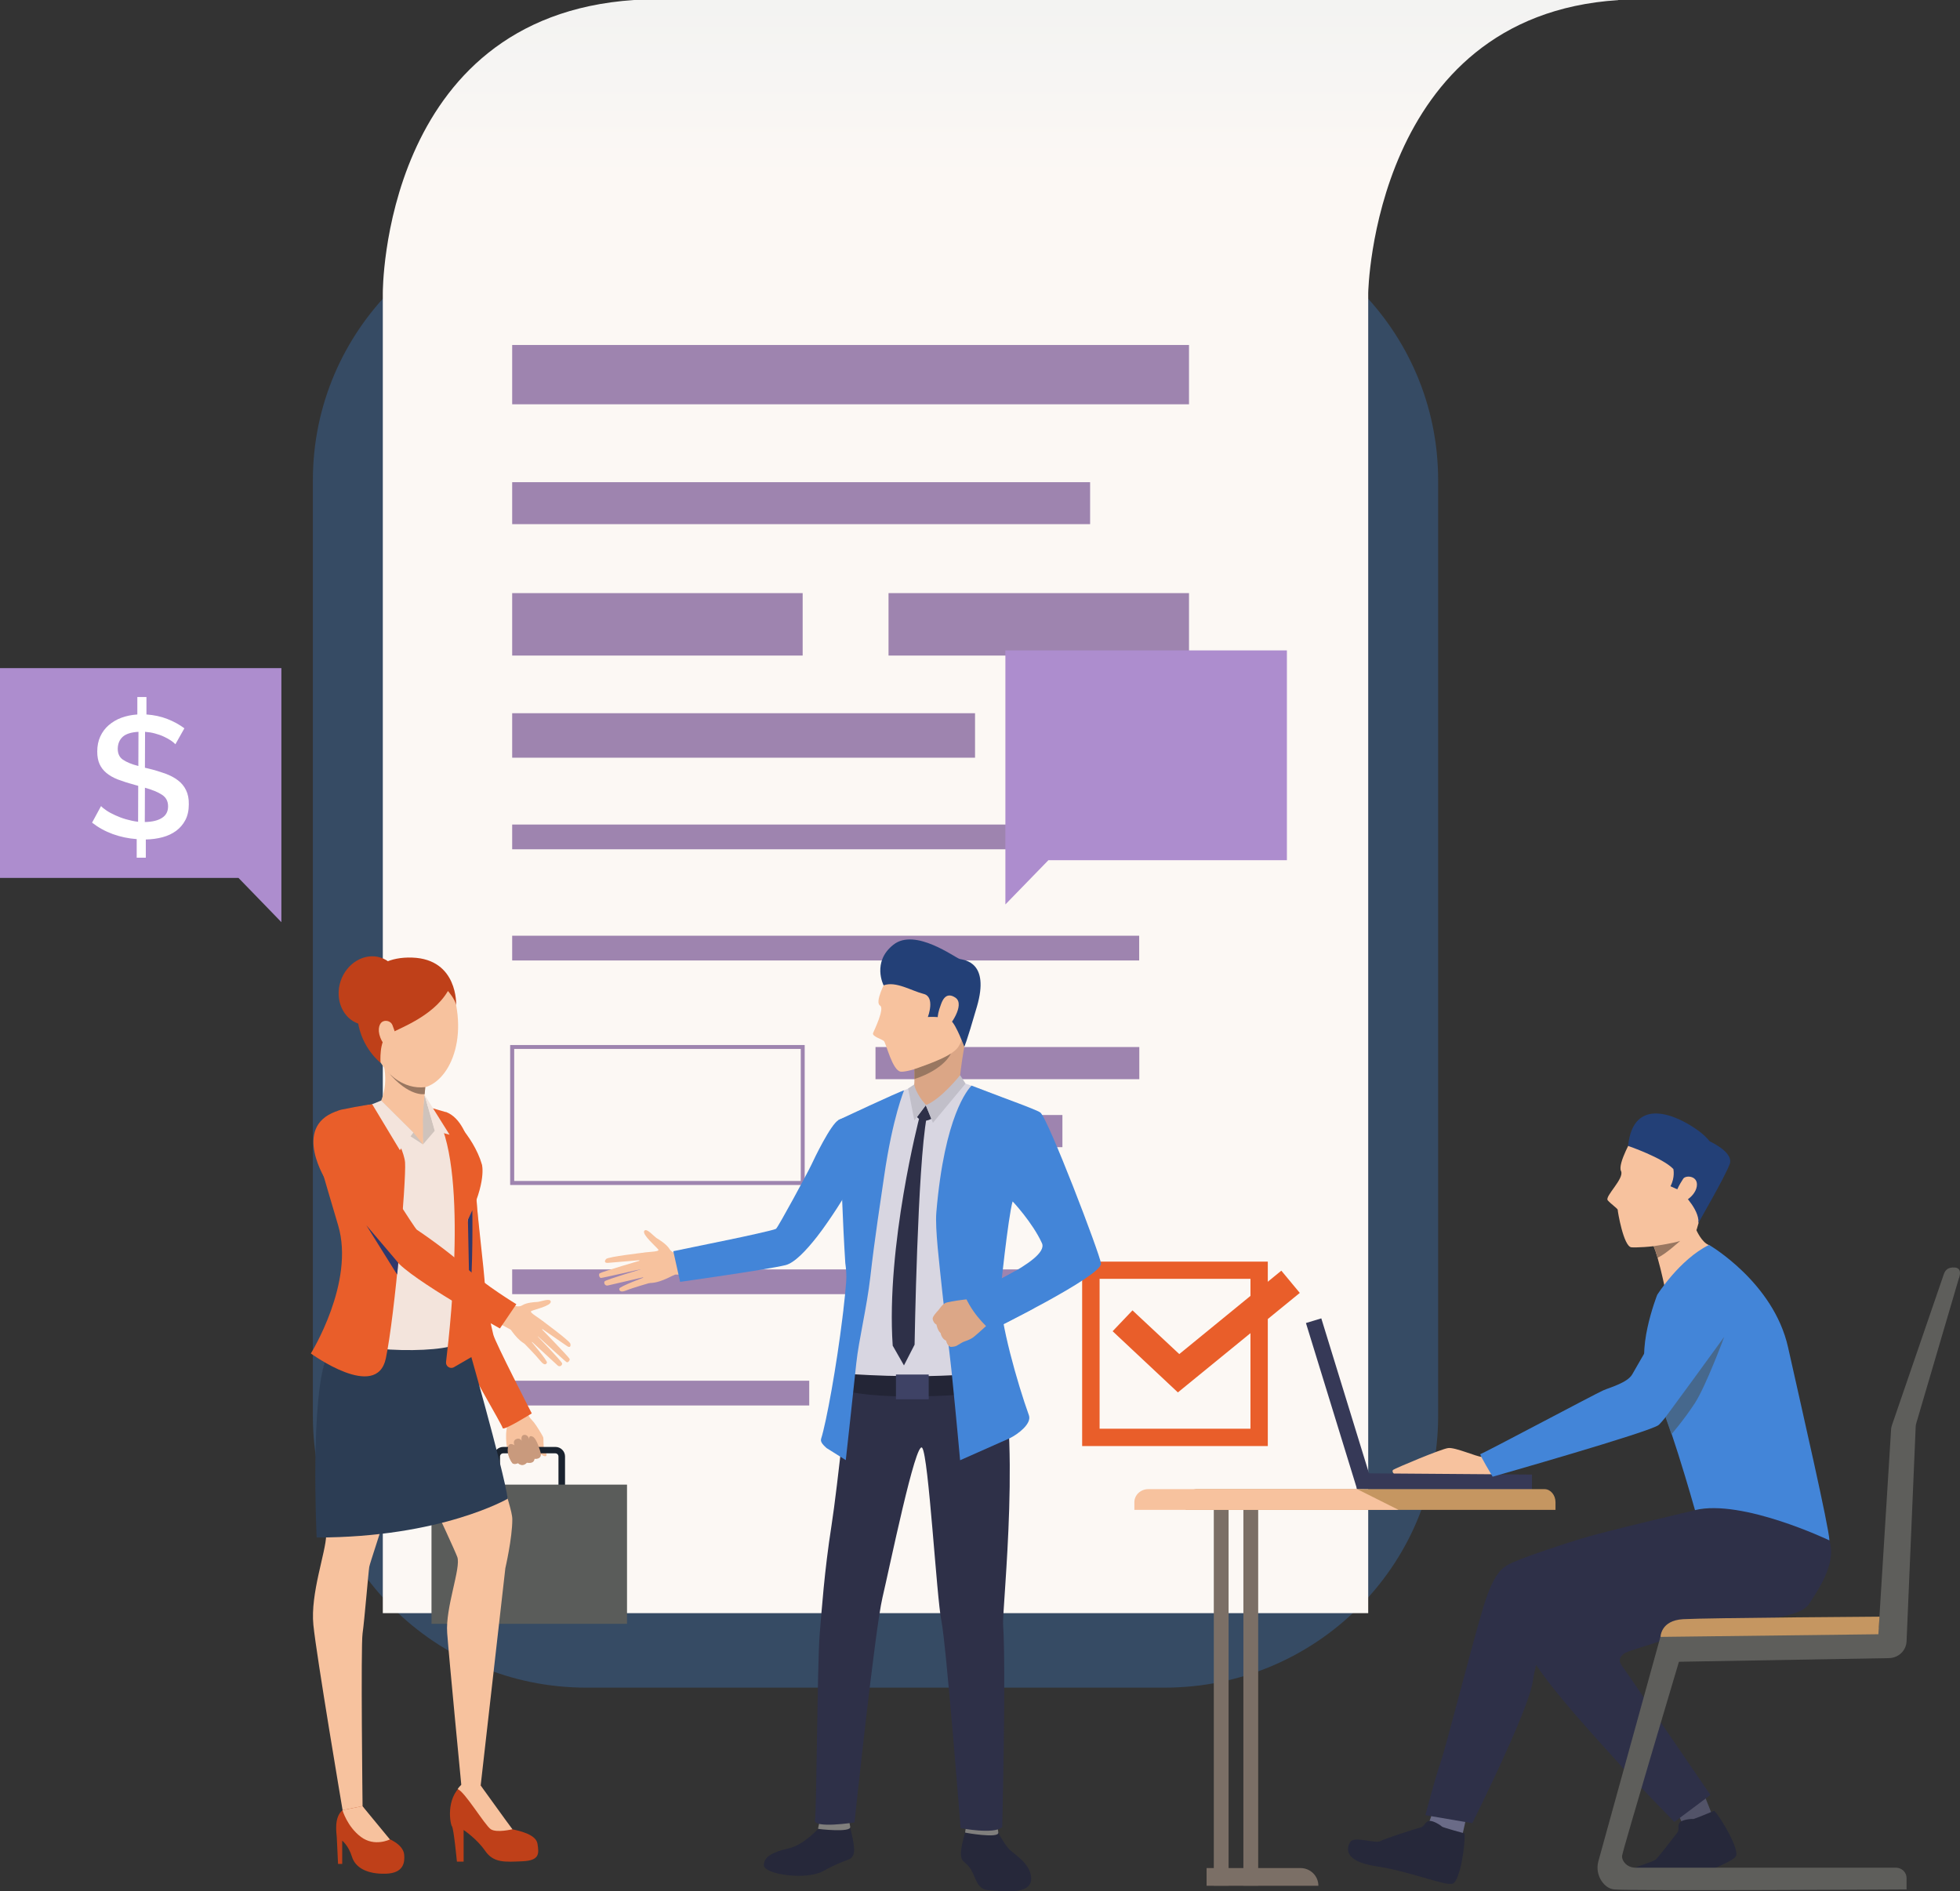 <svg width="257" height="248" viewBox="0 0 257 248" fill="none" xmlns="http://www.w3.org/2000/svg">
<rect x="0" y="0" width="257" height="248" fill="#333333" stroke="none"/>
<path opacity="0.3" d="M76.875 221.289H152.722C172.521 221.289 188.573 205.343 188.573 185.674V62.962C188.573 43.292 172.521 27.346 152.722 27.346H76.875C57.076 27.346 41.024 43.292 41.024 62.962V185.674C41.024 205.343 57.076 221.289 76.875 221.289Z" fill="#3E82D7"/>
<path d="M212.186 0.016C180 2.076 179.403 38.433 179.403 38.433V211.521H50.194V38.416C50.194 38.416 50.045 2.191 83.143 7.62939e-06H212.186V0.016Z" fill="url(#paint0_linear)"/>
<path d="M155.906 45.236H67.158V53.012H155.906V45.236Z" fill="#9E84AF"/>
<path d="M142.938 63.226H67.158V68.728H142.938V63.226Z" fill="#9E84AF"/>
<path d="M105.247 77.772H67.158V85.959H105.247V77.772Z" fill="#9E84AF"/>
<path d="M155.906 77.772H116.506V85.959H155.906V77.772Z" fill="#9E84AF"/>
<path d="M127.849 93.52H67.158V99.352H127.849V93.52Z" fill="#9E84AF"/>
<path d="M135.526 108.116H67.158V111.361H135.526V108.116Z" fill="#9E84AF"/>
<path d="M149.372 122.695H67.158V125.94H149.372V122.695Z" fill="#9E84AF"/>
<path d="M105.513 155.379H66.893V137.027H105.513V155.379ZM67.423 154.852H104.998V137.538H67.423V154.852Z" fill="#9E84AF"/>
<path d="M149.389 137.291H114.798V141.508H149.389V137.291Z" fill="#9E84AF"/>
<path d="M139.307 146.203H114.798V150.42H139.307V146.203Z" fill="#9E84AF"/>
<path d="M134.913 166.449H67.158V169.694H134.913V166.449Z" fill="#9E84AF"/>
<path d="M106.109 181.044H67.158V184.29H106.109V181.044Z" fill="#9E84AF"/>
<path d="M166.237 189.611H141.894V165.428H166.237V189.611ZM144.182 187.337H163.965V167.684H144.182V187.337Z" fill="#E95E2A"/>
<path d="M154.447 182.577L145.89 174.554L148.494 171.819L154.629 177.552L168.011 166.614L170.432 169.53L154.447 182.577Z" fill="#E95E2A"/>
<path d="M68.452 184.422C68.452 184.422 68.982 184.916 69.165 185.394C69.314 185.772 69.795 186.25 70.027 186.53C70.259 186.81 71.105 188.128 71.237 188.491C71.287 188.639 71.221 189.677 71.353 189.973C71.486 190.27 71.834 190.83 71.569 190.929C71.304 191.027 70.856 190.616 70.856 190.616C70.856 190.616 70.956 190.896 70.757 191.06C70.359 191.373 70.077 191.242 70.077 191.242C70.077 191.242 69.994 191.588 69.795 191.686C69.364 191.884 69.082 191.752 69.082 191.752C69.082 191.752 68.932 191.966 68.601 192.049C68.186 192.131 67.921 191.835 67.921 191.835C67.921 191.835 67.44 192.065 67.208 191.851C66.992 191.653 66.943 191.39 66.81 191.176C66.694 190.978 66.163 189.001 66.428 187.42C66.694 185.855 65.45 184.669 65.45 184.669L68.452 184.422Z" fill="#F7C29E"/>
<path d="M72.829 196.513H65.997C65.301 196.513 64.737 195.953 64.737 195.261V190.978C64.737 190.286 65.301 189.726 65.997 189.726H72.829C73.525 189.726 74.089 190.286 74.089 190.978V195.261C74.073 195.953 73.509 196.513 72.829 196.513ZM65.981 190.566C65.748 190.566 65.566 190.747 65.566 190.978V195.261C65.566 195.492 65.748 195.673 65.981 195.673H72.812C73.044 195.673 73.227 195.492 73.227 195.261V190.978C73.227 190.747 73.044 190.566 72.812 190.566H65.981Z" fill="#1A232F"/>
<path d="M82.215 194.668H56.579V212.921H82.215V194.668Z" fill="#5A5C5A"/>
<path d="M58.519 145.84C58.519 145.84 57.209 145.857 56.645 149.761C56.081 153.665 57.142 155.296 57.275 156.911C57.408 158.525 59.315 169.019 59.364 169.48C59.414 169.941 59.679 175.526 60.426 177.008C61.172 178.491 66.66 186.876 66.743 187.304C66.81 187.716 69.413 185.838 69.413 185.838C69.413 185.838 65.102 176.86 64.853 175.839C64.604 174.817 62.863 169.579 63.145 167.981C63.427 166.383 62.382 157.57 62.482 156.598C62.565 155.626 61.039 146.434 58.519 145.84Z" fill="#F7C29E"/>
<path d="M58.519 145.84C58.519 145.84 57.209 145.857 56.645 149.761C56.081 153.665 56.595 155.066 56.927 156.762C57.242 158.36 58.336 168.129 58.386 168.59C58.436 169.052 59.746 174.949 60.425 177.008C60.94 178.59 65.848 186.827 65.914 187.255C65.981 187.667 69.728 185.328 69.728 185.328C69.728 185.328 64.936 176.037 64.687 175.015C64.438 173.994 63.626 170.452 63.593 168.821C63.559 166.91 62.349 157.586 62.465 156.598C62.565 155.626 62.183 147.175 58.519 145.84Z" fill="#E95E2A"/>
<path d="M47.525 236.824C47.525 236.824 49.813 240.201 50.742 241.008C50.742 241.008 52.864 241.75 52.997 243.183C53.08 244.122 52.997 245.621 50.576 245.687C48.155 245.753 46.596 244.913 46.149 243.463C45.701 241.997 44.872 241.354 44.872 241.354V244.402H44.325C44.325 244.402 44.192 241.453 44.159 240.909C44.126 240.366 43.761 238.274 44.922 237.351C46.066 236.429 47.525 236.824 47.525 236.824Z" fill="#BF4019"/>
<path d="M63.046 234.122C63.046 234.122 63.444 235.045 64.19 236.017C64.737 236.725 66.445 239.641 67.191 239.855C67.938 240.053 70.259 240.465 70.475 241.75C70.674 243.035 70.79 243.957 68.501 244.056C66.213 244.155 64.721 244.287 63.626 242.705C62.532 241.107 60.791 239.954 60.791 239.954V244.105H59.912C59.912 244.105 59.497 239.773 59.265 239.476C59.033 239.18 58.419 235.852 60.525 234.122C62.615 232.393 63.046 234.122 63.046 234.122Z" fill="#BF4019"/>
<path d="M45.999 171.704C45.999 171.704 43.114 175.427 42.334 179.858C41.555 184.29 42.799 199.132 42.766 201.323C42.733 203.514 40.676 208.951 41.091 213.069C41.505 217.187 44.921 237.351 44.921 237.351L47.541 236.824C47.541 236.824 47.293 215.919 47.541 214.189C47.79 212.46 48.304 206.15 48.42 205.442C48.52 204.733 54.92 186.036 54.92 182.84C54.904 179.661 52.964 166.498 45.999 171.704Z" fill="#F7C29E"/>
<path d="M60.492 173.154C60.492 173.154 65.235 191.143 65.799 193.63C66.362 196.118 67.175 198.177 67.175 199.231C67.175 201.686 66.263 205.623 66.263 205.623L63.029 234.106H60.492C60.492 234.106 58.884 217.468 58.635 214.123C58.386 210.763 60.476 205.574 59.962 204.157C59.447 202.74 51.72 186.3 51.72 186.3C51.72 186.3 45.867 167.932 60.492 173.154Z" fill="#F7C29E"/>
<path d="M51.123 241.189C51.123 241.189 49.133 242.211 47.325 240.86C45.518 239.509 44.904 237.351 44.904 237.351L47.525 236.824L51.123 241.189Z" fill="#F7C29E"/>
<path d="M67.191 239.855C67.191 239.855 65.135 240.366 64.356 239.855C63.576 239.344 60.907 234.864 60.011 234.6C60.011 234.6 60.873 232.87 63.029 234.122C63.046 234.122 66.611 239.114 67.191 239.855Z" fill="#F7C29E"/>
<path d="M66.578 196.513C66.578 196.513 57.856 201.603 41.522 201.603C41.522 201.603 40.594 182.774 42.965 177.486C45.336 172.182 61.106 175.476 61.106 175.476C61.106 175.476 66.014 192.609 66.578 196.513Z" fill="#2C3D54"/>
<path d="M54.655 144.44C54.655 144.44 57.192 145.626 58.071 145.808C58.95 145.989 62.366 150.387 62.963 152.002C63.56 153.616 62.963 156.021 61.736 158.855C60.509 161.688 61.669 162.627 61.106 165.461C60.542 168.294 60.044 174.29 60.16 175.855C60.26 177.42 45.933 177.733 42.65 174.85C42.65 174.85 45.933 169.958 46.364 169.249C46.779 168.558 46.431 164.736 46.049 163.764C45.668 162.792 43.081 154.456 43.081 154.456C43.081 154.456 40.975 148.064 42.882 146.598C44.54 145.33 49.05 144.869 49.846 144.588C50.659 144.308 53.014 144.193 54.655 144.44Z" fill="#F3E4DC"/>
<path d="M55.468 150.058L57.01 148.262L55.666 143.551C55.666 143.551 55.219 146.17 55.468 150.058Z" fill="#CFC3BC"/>
<path d="M51.471 126.583C52.98 126.056 58.502 124.771 59.812 131.789C61.122 138.823 57.209 143.814 53.61 142.48C50.029 141.146 47.806 136.286 47.591 132.579C47.375 128.889 49.564 127.242 51.471 126.583Z" fill="#F7C29E"/>
<path d="M59.812 131.789C59.812 131.789 60.078 125.776 54.058 125.562C48.039 125.347 46.414 130.273 46.911 133.864C47.409 137.455 49.896 139.35 49.896 139.35C49.896 139.35 49.681 136.451 50.841 135.693C52.002 134.935 56.695 133.436 58.734 129.943C58.734 129.927 59.68 131.031 59.812 131.789Z" fill="#BF4019"/>
<path d="M52.301 131.146C51.505 133.535 49.15 134.918 47.044 134.243C44.938 133.551 43.877 131.047 44.656 128.659C45.452 126.27 47.807 124.886 49.913 125.562C52.035 126.253 53.097 128.757 52.301 131.146Z" fill="#BF4019"/>
<path d="M55.866 141.541C55.866 141.541 55.352 146.154 55.468 147.669C55.468 147.669 52.831 150.288 49.846 144.605C49.846 144.605 51.107 142.266 50.161 139.07C49.2 135.874 55.866 141.541 55.866 141.541Z" fill="#F7C29E"/>
<path d="M55.468 147.653V150.058L52.433 147.801L55.468 147.653Z" fill="#F7C29E"/>
<path d="M55.468 150.058L54.208 148.509L49.979 144.308L48.603 145.626L55.468 150.058Z" fill="#CFC3BC"/>
<path d="M49.382 144.704C49.382 144.704 52.931 150.058 53.113 152.43C53.279 154.786 51.786 172.445 50.593 178.112C49.399 183.779 40.759 177.47 40.759 177.47C40.759 177.47 46.563 168.146 44.341 160.683C42.119 153.221 41.306 150.239 41.306 150.239C41.306 150.239 42.069 146.088 44.789 145.495C47.177 144.984 49.382 144.704 49.382 144.704Z" fill="#E95E2A"/>
<path d="M63.195 152.71C63.195 152.71 63.842 154.967 61.338 159.942C61.338 159.942 61.371 166.317 61.454 168.31C61.52 170.304 62.001 177.832 62.001 177.832L59.531 179.265C59.033 179.562 58.419 179.15 58.486 178.59C59.182 172.857 61.471 151.096 56.546 145.264L58.519 145.84C58.519 145.84 62.018 148.69 63.195 152.71Z" fill="#E95E2A"/>
<path d="M51.455 134.408C51.239 133.864 50.51 133.699 50.078 134.012C49.664 134.325 49.415 135.264 50.078 136.5C50.758 137.735 53.113 138.576 51.455 134.408Z" fill="#F7C29E"/>
<path d="M57.01 148.262L58.95 148.789L55.667 143.551L57.01 148.262Z" fill="#F3E4DC"/>
<path d="M54.207 148.509L52.433 150.816L48.801 144.786L49.979 144.308L54.207 148.509Z" fill="#F3E4DC"/>
<path d="M55.766 142.546L55.683 143.468C55.683 143.468 53.594 143.864 50.858 140.536C50.841 140.553 52.798 142.908 55.766 142.546Z" fill="#997761"/>
<path d="M66.528 170.814C66.528 170.814 67.755 171.605 68.468 171.16C69.065 170.781 70.126 170.732 70.442 170.716C70.873 170.699 72.183 170.139 72.216 170.683C72.249 171.226 70.11 171.704 69.679 171.902C69.248 172.099 71.138 173.005 71.337 173.434C71.552 173.862 69.844 176.877 68.634 176.102C67.424 175.328 66.628 173.697 66.395 173.598C66.147 173.5 65.483 173.071 65.483 173.071L66.528 170.814Z" fill="#F7C29E"/>
<path d="M43.164 146.335C43.164 146.335 44.872 145.906 46.347 147.488C47.823 149.069 48.569 151.656 48.951 152.479C49.332 153.32 54.224 161.079 54.506 161.26C54.788 161.441 59.762 165.411 62.018 167.553C64.273 169.678 68.667 172.066 68.667 172.066L67.009 174.373C67.009 174.373 53.677 167.306 51.985 164.719C50.294 162.133 43.545 154.967 43.545 154.967C43.545 154.967 39.516 148.938 43.164 146.335Z" fill="#F7C29E"/>
<path d="M71.121 173.187C71.121 173.187 74.686 175.806 74.786 176.185C74.868 176.564 74.719 176.745 74.371 176.514C74.023 176.284 70.839 174.076 70.839 174.076C70.839 174.076 74.537 177.882 74.686 178.178C74.769 178.343 74.487 178.722 74.288 178.606C74.089 178.491 70.209 174.933 70.209 174.933C70.209 174.933 73.658 178.491 73.708 178.771C73.741 179.018 73.409 179.298 73.127 179.051C72.846 178.804 69.463 175.674 69.463 175.674C69.463 175.674 71.817 178.425 71.718 178.672C71.652 178.837 71.436 179.167 70.856 178.442C70.275 177.717 68.717 176.135 68.717 176.135L71.121 173.187Z" fill="#F7C29E"/>
<path d="M61.935 158.69C61.935 158.69 62.051 166.647 61.57 170.501L61.354 159.942L61.935 158.69Z" fill="#2F386C"/>
<path d="M44.043 145.742C44.043 145.742 45.021 145.906 46.497 147.471C47.972 149.053 48.719 151.639 49.1 152.463C49.481 153.303 54.373 161.062 54.655 161.243C54.937 161.424 59.016 164.192 61.255 166.334C63.51 168.459 67.705 171.012 67.705 171.012L65.55 174.191C65.55 174.191 53.793 167.717 51.919 165.263C49.929 162.627 42.816 154.901 42.816 154.901C42.816 154.901 38.222 147.85 44.043 145.742Z" fill="#E95E2A"/>
<path d="M70.872 190.418C70.872 190.418 70.408 188.639 69.844 188.375C69.264 188.112 69.397 188.754 69.397 188.754C69.397 188.754 69.281 188.112 68.75 188.145C68.219 188.178 68.402 188.935 68.402 188.935C68.402 188.935 68.186 188.474 67.672 188.705C67.158 188.935 67.473 189.512 67.473 189.512C67.473 189.512 66.793 189.034 66.627 189.693C66.346 190.813 67.191 191.868 67.191 191.868C67.191 191.868 67.457 192.098 67.921 191.851C67.921 191.851 68.468 192.461 69.098 191.785C69.098 191.785 70.01 192.032 70.093 191.275C70.093 191.275 71.138 191.439 70.872 190.418Z" fill="#C99A7D"/>
<path d="M52.069 167.124L48.039 160.667C48.039 160.667 51.472 164.686 51.837 165.131C52.202 165.559 52.218 165.592 52.218 165.592C52.218 165.592 52.118 166.91 52.069 167.124Z" fill="#2F386C"/>
<path d="M168.741 85.284H131.829V112.794V118.593L137.467 112.794H168.741V85.284Z" fill="#AD8DCE"/>
<path d="M0 87.606H36.895V115.117V120.916L31.274 115.117H0V87.606Z" fill="#AD8DCE"/>
<path d="M22.999 97.589C22.867 97.441 22.668 97.276 22.402 97.095C22.137 96.914 21.822 96.749 21.474 96.585C21.125 96.42 20.744 96.288 20.313 96.173C19.898 96.057 19.467 95.992 19.02 95.959L19.003 100.67L19.434 100.769C20.263 100.967 21.009 101.197 21.656 101.428C22.319 101.675 22.883 101.971 23.331 102.317C23.795 102.663 24.143 103.092 24.392 103.602C24.641 104.113 24.773 104.722 24.757 105.464C24.757 106.271 24.608 106.946 24.309 107.523C24.011 108.083 23.613 108.561 23.099 108.94C22.585 109.319 21.988 109.599 21.308 109.78C20.628 109.961 19.898 110.06 19.119 110.076V112.465H17.925V110.027C16.831 109.945 15.786 109.73 14.791 109.368C13.796 109.006 12.901 108.511 12.072 107.869L13.249 105.694C13.415 105.876 13.663 106.073 13.979 106.287C14.294 106.502 14.675 106.699 15.106 106.897C15.537 107.095 16.002 107.276 16.516 107.424C17.03 107.572 17.56 107.688 18.108 107.754L18.124 103.042C18.025 103.009 17.942 102.993 17.842 102.96C17.743 102.943 17.643 102.91 17.56 102.877C16.748 102.663 16.051 102.433 15.438 102.202C14.841 101.971 14.343 101.675 13.945 101.345C13.547 101.016 13.249 100.621 13.05 100.176C12.851 99.731 12.751 99.187 12.751 98.545C12.751 97.804 12.884 97.145 13.149 96.568C13.415 95.992 13.78 95.497 14.26 95.085C14.741 94.674 15.289 94.344 15.919 94.114C16.549 93.883 17.245 93.735 18.008 93.685V91.395H19.202V93.685C20.197 93.751 21.109 93.949 21.954 94.278C22.8 94.608 23.53 95.019 24.177 95.497L22.999 97.589ZM15.438 98.166C15.438 98.808 15.653 99.286 16.101 99.599C16.549 99.912 17.229 100.209 18.141 100.439L18.157 95.959C17.229 96.008 16.532 96.222 16.101 96.601C15.67 96.996 15.454 97.507 15.438 98.166ZM22.038 105.727C22.038 105.052 21.772 104.558 21.241 104.212C20.711 103.866 19.965 103.553 19.003 103.289L18.986 107.787C19.965 107.77 20.711 107.589 21.241 107.243C21.772 106.913 22.038 106.403 22.038 105.727Z" fill="white"/>
<path d="M196.233 190.747C196.233 190.747 194.923 191.011 194.31 191.027C193.68 191.044 190.811 189.743 189.882 189.874C188.954 189.99 182.951 192.527 182.686 192.724C182.42 192.905 182.818 193.317 182.818 193.317L196.615 193.482L196.233 190.747Z" fill="#F7C29E"/>
<path d="M177.914 195.268L200.864 195.441L200.88 193.349L177.93 193.176L177.914 195.268Z" fill="#363957"/>
<path d="M171.238 173.48L177.949 195.283L179.963 194.671L173.252 172.868L171.238 173.48Z" fill="#363957"/>
<path d="M219.846 237.466L220.725 239.377C220.725 239.377 224.456 237.994 224.473 237.944C224.489 237.895 223.445 235.308 223.445 235.308L219.846 237.466Z" fill="#525368"/>
<path d="M187.909 237.434L186.881 240.432C186.881 240.432 190.977 241.321 191.574 241.288C191.624 241.288 192.353 237.895 192.353 237.895L187.909 237.434Z" fill="#6A6B87"/>
<path d="M192.022 240.399C192.022 240.399 189.17 239.624 189.07 239.509C188.987 239.394 187.943 238.685 187.395 238.768C186.848 238.85 186.799 239.493 186.268 239.624C185.721 239.756 181.542 241.091 180.978 241.42C180.398 241.766 177.629 240.761 177.098 241.47C176.567 242.178 176.053 244.056 180.398 244.698C184.742 245.341 189.385 247.268 190.43 247.005C191.475 246.758 192.188 241.552 192.022 240.399Z" fill="#26283A"/>
<path d="M224.771 237.434C224.771 237.434 222.118 238.554 221.986 238.521C221.853 238.471 220.626 238.57 220.261 238.966C219.896 239.361 220.261 239.872 219.929 240.3C219.598 240.728 217.707 243.199 217.16 243.776C216.713 244.237 214.225 244.682 213.429 245.506C212.832 246.132 213.529 248.619 217.757 247.433C221.87 246.28 226.96 244.27 227.59 243.446C228.204 242.623 225.584 238.224 224.771 237.434Z" fill="#26283A"/>
<path d="M222.052 200.104C222.052 200.104 210.395 205.261 207.924 207.007C205.453 208.77 200.048 212.015 199.865 212.806C199.683 213.596 198.621 212.822 200.528 216.792C202.452 220.762 211.506 230.3 212.368 231.338C213.247 232.426 219.548 238.9 219.548 238.9L224.274 235.358C224.274 235.358 215.187 222.064 213.86 220.12C212.55 218.159 211.953 217.879 212.733 217.006C213.512 216.15 216.613 216.15 232.631 209.577C234.223 208.918 238.701 207.402 239.281 205.261C240.342 201.406 239.43 196.513 235.135 194.372C230.824 192.214 222.052 200.104 222.052 200.104Z" fill="#2E3048"/>
<path d="M216.497 162.841C216.597 162.924 216.713 163.121 216.829 163.401C216.995 163.797 217.177 164.324 217.343 164.917C217.873 166.762 218.354 169.118 218.354 169.118C218.354 169.118 225.02 163.599 224.075 163.253C223.13 162.907 222.433 161.293 222.433 161.293C222.433 161.293 215.801 162.215 216.497 162.841Z" fill="#F7C29E"/>
<path d="M222.235 198.029C222.235 198.029 210.196 200.846 207.211 201.785C204.226 202.724 199.119 204.388 197.743 205.178C197.013 205.59 195.902 206.216 194.559 210.532C193.05 215.425 189.584 229.213 188.805 231.355C188.307 232.706 186.898 238.01 186.898 238.01L193.05 239.064C193.05 239.064 200.379 224.403 200.976 220.499C201.971 213.926 204.541 213.893 205.586 213.283C206.631 212.69 211.622 213.81 229.365 212.394C231.139 212.245 235.998 212.163 237.241 210.269C239.513 206.826 241.802 202.921 238.27 199.478C234.738 196.035 222.235 198.029 222.235 198.029Z" fill="#2E3048"/>
<path d="M214.159 149.003C214.159 149.003 212.07 152.578 212.551 153.55C213.032 154.522 210.378 156.878 210.81 157.388C211.241 157.883 212.136 158.492 212.12 158.64C212.103 158.789 212.882 163.451 213.91 163.55C214.939 163.648 221.92 163.286 222.5 161.128C223.08 158.953 224.788 154.193 225.186 153.319C225.601 152.413 221.571 145.577 214.159 149.003Z" fill="#F7C29E"/>
<path d="M222.765 148.312C223.345 148.74 223.81 149.201 224.191 149.662C224.655 149.877 227.358 151.211 226.795 152.661C226.032 154.604 222.981 159.794 222.715 160.337C222.682 160.403 222.682 160.271 222.699 159.975C222.516 158.146 220.245 156.087 220.245 156.087L219.034 155.543C219.664 154.374 219.415 153.287 219.415 153.287C218.039 151.82 213.479 150.255 213.479 150.255C214.142 143.765 219.714 146.055 222.765 148.312Z" fill="#234077"/>
<path d="M220.709 154.555C221.024 154.061 222.732 154.143 222.483 155.593C222.234 157.043 220.145 158.196 219.697 157.553C219.233 156.911 220.361 155.082 220.709 154.555Z" fill="#F7C29E"/>
<path d="M224.092 163.237C224.092 163.237 232.549 168.129 234.455 176.663C236.362 185.196 239.812 200.203 239.878 201.982C239.878 201.982 228.436 196.513 222.251 198.012C222.251 198.012 218.354 184.092 216.298 180.814C214.242 177.519 217.293 169.793 217.293 169.793C217.293 169.793 220.195 165.164 224.092 163.237Z" fill="#4385D8"/>
<path d="M254.885 167.058L248.07 186.893C248.02 187.041 247.987 187.206 247.97 187.354L246.345 213.432L217.873 214.058L209.582 244.056C209.334 244.962 209.499 245.934 210.047 246.708C210.411 247.219 210.926 247.664 211.639 247.746C213.446 247.96 249.993 247.746 249.993 247.746V246.247C249.993 245.506 249.363 244.896 248.6 244.896H214.441C213.877 244.896 213.33 244.649 212.998 244.221C212.799 243.974 212.65 243.644 212.7 243.298C212.849 242.343 220.145 217.896 220.145 217.896L247.672 217.418C248.932 217.402 249.943 216.43 249.993 215.211L251.187 187.14C251.187 186.959 251.22 186.777 251.27 186.613L256.842 167.651C256.842 167.651 257.422 166.334 256.361 166.202C255.283 166.103 255.018 166.712 254.885 167.058Z" fill="#5E5E5B"/>
<path d="M217.741 214.634C217.741 214.634 217.724 212.476 220.709 212.311C224.142 212.13 246.445 211.982 246.445 211.982L246.296 214.288L217.741 214.634Z" fill="#C59661"/>
<path d="M203.961 196.974V197.979H155.474V196.974C155.474 196.035 156.105 195.261 156.9 195.261H202.551C203.314 195.278 203.961 196.035 203.961 196.974Z" fill="#C59661"/>
<path d="M172.87 247.268H158.211V244.945H170.515C171.825 244.945 172.87 245.983 172.87 247.268Z" fill="#7B6F66"/>
<path d="M161.096 197.979H159.156V247.252H161.096V197.979Z" fill="#7B6F66"/>
<path d="M164.976 197.979H163.036V247.252H164.976V197.979Z" fill="#7B6F66"/>
<path d="M216.829 163.401C216.995 163.797 217.177 164.324 217.343 164.917C218.338 164.505 220.245 162.759 220.311 162.709C219.515 163.006 216.829 163.401 216.829 163.401Z" fill="#997761"/>
<path d="M183.382 197.979H148.742V196.974C148.742 196.035 149.555 195.261 150.566 195.261H177.96L183.382 197.979Z" fill="#F7C29E"/>
<path d="M220.377 169.859C220.377 169.859 218.371 172.692 217.127 174.834C215.718 177.272 214.325 179.661 214.026 180.204C213.396 181.308 211.191 181.885 210.212 182.313C209.317 182.692 194.31 190.682 194.111 190.665C193.929 190.649 195.719 193.63 195.719 193.63C195.719 193.63 216.563 187.7 217.492 186.843C218.42 185.987 221.206 182.115 222.35 180.534C223.428 179.018 225.103 176.531 225.982 175.443C226.96 174.241 229.033 170.139 226.413 168.096C223.047 165.477 221.19 168.656 220.377 169.859Z" fill="#4385D8"/>
<path d="M226.082 175.295C226.082 175.295 223.677 181.786 222.218 184.01C220.775 186.217 219.167 188.062 219.167 188.062L218.387 185.822C218.404 185.822 224.639 177.305 226.082 175.295Z" fill="#46688D"/>
<path d="M130.717 240.003C130.717 240.003 131.646 241.733 132.26 242.409C132.873 243.1 135.195 244.319 135.211 246.346C135.228 248.553 131.281 247.944 129.739 247.861C128.197 247.779 128.081 246.609 127.434 245.357C126.787 244.105 126.124 244.319 126.008 243.315C125.892 242.31 126.638 240.003 126.638 240.003H130.717Z" fill="#26283A"/>
<path d="M107.27 239.806C107.27 239.806 105.38 241.914 103.44 242.359C101.516 242.804 100.173 243.364 100.157 244.567C100.14 245.769 105.695 246.576 107.901 245.357C111.184 243.545 111.532 244.089 111.897 243.183C112.262 242.277 111.466 239.839 111.482 239.559C111.516 239.18 107.27 239.806 107.27 239.806Z" fill="#26283A"/>
<path d="M107.486 238.801C107.486 238.801 107.238 239.789 107.271 239.806C107.304 239.822 111.615 240.333 111.483 239.542C111.383 238.9 111.234 238.208 111.234 238.208L107.486 238.801Z" fill="#807F7D"/>
<path d="M126.705 239.344C126.705 239.344 126.522 240.283 126.556 240.3C126.589 240.316 130.917 241.091 130.9 240.316C130.884 239.69 130.502 238.966 130.502 238.966L126.705 239.344Z" fill="#807F7D"/>
<path d="M111.399 179.76C111.399 179.76 109.841 194.866 109.028 200.039C108.083 206.084 107.751 211.076 107.486 214.206C107.154 218.143 107.088 237.499 106.856 238.653C106.624 239.806 112.046 238.966 112.046 238.966C112.046 238.966 114.716 213.679 115.711 209.478C116.639 205.574 120.072 188.771 120.918 189.841C121.763 190.912 122.808 209.445 123.438 212.525C124.068 215.606 125.959 239.707 125.959 239.707C125.959 239.707 130.27 240.564 131.414 239.592C131.414 239.592 131.928 218.818 131.53 213.053C131.381 210.845 134.117 186.678 130.602 176.959C128.744 171.819 111.399 179.76 111.399 179.76Z" fill="#2E3048"/>
<path d="M125.461 176.415C125.461 176.415 124.417 174.85 123.306 174.653C122.195 174.455 138.545 166.597 138.495 163.797C138.462 161.523 132.774 157.323 132.774 157.323V157.29C132.658 157.734 130.784 164.456 130.734 167.454C130.668 170.567 130.917 181.242 130.917 181.242L126.722 182.362L113.34 182.478L110.289 181.242C110.289 181.242 110.62 177.799 110.753 175.394C110.836 173.862 111.134 171.111 111.051 168.442C111.051 168.442 111.101 165.625 110.819 164.406C110.786 159.052 110.454 153.731 110.454 153.731C110.272 151.293 110.139 149.036 110.073 146.911C110.67 146.598 111.366 146.236 111.947 145.972C113.705 145.149 116.159 144.028 117.717 143.304C118.629 142.892 119.541 142.579 119.541 142.579C119.541 142.579 125.826 141.986 126.324 142.019C126.489 142.035 127.269 142.299 128.297 142.694C130.519 143.534 134.814 145.247 135.494 145.725C136.488 146.434 143.055 163.698 143.154 164.884C143.353 167.009 125.461 176.415 125.461 176.415Z" fill="#D8D6E1"/>
<path d="M110.703 180.105C110.703 180.105 119.89 180.88 127.949 180.105V182.725C127.949 182.725 115.96 183.862 110.305 182.231L110.703 180.105Z" fill="#232536"/>
<path d="M109.94 146.862C110.006 149.02 110.122 151.326 110.305 153.814C110.305 153.814 110.47 159.859 110.835 165.592C110.951 166.416 111.018 167.256 110.951 168.113C110.868 169.233 110.736 170.452 110.587 171.737C110.587 171.753 110.587 171.77 110.587 171.786C110.553 172.083 110.52 172.396 110.471 172.709V172.725C109.691 179.117 108.365 186.448 107.668 188.655C107.519 189.117 108.033 189.545 108.381 189.874L110.902 191.456C110.902 191.456 111.946 181.983 112.278 178.755C112.61 175.658 113.654 171.49 114.119 167.437C114.699 162.298 115.495 157.257 115.926 154.258C117.054 146.467 118.546 142.974 118.546 142.974C117.833 143.155 109.94 146.862 109.94 146.862Z" fill="#4385D8"/>
<path d="M136.621 163.006C137.715 165.378 126.622 169.612 126.871 170.205C127.468 171.605 129.922 174.472 129.922 174.472C129.922 174.472 144.531 167.289 144.365 165.675C144.249 164.489 137.4 146.582 136.405 145.873C135.825 145.462 131.53 143.946 129.424 143.122C129.043 142.974 127.733 142.48 127.385 142.348C126.937 142.842 123.853 146.219 122.775 158.97C122.592 161.111 123.173 165.675 123.554 169.381C123.969 173.335 124.416 176.432 124.765 179.743C125.428 186.267 125.892 191.472 125.892 191.472L132.426 188.573C133.487 188.046 135.311 186.678 134.913 185.575C133.404 181.374 131.132 173.401 131.132 169.711C131.132 169.711 132.194 159.53 132.774 157.537C132.774 157.504 135.41 160.337 136.621 163.006Z" fill="#4385D8"/>
<path d="M125.76 142.661C125.76 142.661 125.809 140.519 126.638 136.187C126.854 135.034 119.856 139.235 119.856 139.235C119.856 139.235 119.873 139.646 119.889 140.19C119.889 140.487 119.906 140.816 119.906 141.145C119.906 141.261 119.906 141.376 119.906 141.491C119.906 141.804 119.889 142.084 119.856 142.348C119.823 142.612 119.674 143.056 119.624 143.188C119.326 143.847 123.405 144.341 125.76 142.661Z" fill="#DBA686"/>
<path d="M121.399 144.918L120.238 146.466C120.238 146.466 120.918 147.372 122.128 146.697L121.399 144.918Z" fill="#2E3048"/>
<path d="M120.553 146.516C120.553 146.516 116.159 163.352 117.054 176.448L118.53 179.035L119.923 176.317C119.923 176.317 120.304 152.875 121.515 146.466L120.553 146.516Z" fill="#2E3048"/>
<path d="M120.155 143.468L121.398 144.918C121.398 144.918 123.388 144.539 123.985 143.501C124.566 142.463 120.155 143.468 120.155 143.468Z" fill="#DBA686"/>
<path d="M119.873 142.2C119.873 142.2 120.022 143.304 121.399 144.901L119.89 146.911L119.077 142.727L119.873 142.2Z" fill="#C1BFC9"/>
<path d="M125.893 140.981C125.893 140.981 123.405 144.127 121.382 144.918L122.327 147.224L126.606 142.085L125.893 140.981Z" fill="#C1BFC9"/>
<path d="M84.354 164.258C84.354 164.258 79.744 164.785 79.479 165.082C79.213 165.378 79.28 165.625 79.711 165.592C80.142 165.559 84.188 165.213 84.188 165.213C84.188 165.213 78.898 166.762 78.633 166.96C78.467 167.075 78.567 167.553 78.799 167.569C79.031 167.569 84.387 166.334 84.387 166.334C84.387 166.334 79.462 167.783 79.28 168.014C79.131 168.212 79.33 168.64 79.694 168.558C80.076 168.475 84.735 167.388 84.735 167.388C84.735 167.388 81.237 168.673 81.203 168.969C81.187 169.151 81.253 169.562 82.132 169.2C83.027 168.838 85.233 168.212 85.233 168.212L84.354 164.258Z" fill="#F7C29E"/>
<path d="M89.809 164.489C89.809 164.489 88.267 164.571 87.803 163.797C87.405 163.138 86.427 162.545 86.128 162.363C85.73 162.116 84.752 160.93 84.47 161.408C84.188 161.886 85.996 163.434 86.311 163.83C86.626 164.225 84.42 164.077 84.006 164.373C83.608 164.67 83.823 168.294 85.332 168.228C86.858 168.162 88.35 167.075 88.632 167.124C88.897 167.157 89.743 167.108 89.743 167.108L89.809 164.489Z" fill="#F7C29E"/>
<path d="M89.18 168.08C89.18 168.08 100.489 166.498 102.993 165.889C104.153 165.609 105.679 164.011 107.138 162.149C107.619 161.54 108.083 160.881 108.531 160.238C110.305 157.685 111.715 155.23 111.715 155.23C111.715 155.23 116.988 149.102 112.76 146.368C112.76 146.368 110.952 146.335 109.957 146.862C108.929 147.405 106.757 151.936 106.392 152.726C106.027 153.534 102.014 160.963 101.749 161.128C101.484 161.293 97.487 162.166 95.713 162.528C93.126 163.055 88.284 164.06 88.284 164.06L89.18 168.08Z" fill="#4385D8"/>
<path d="M117.48 183.478H121.775V180.233H117.48V183.478Z" fill="#3E4265"/>
<path d="M124.665 176.613C124.665 176.613 125.196 176.597 125.428 176.465C125.428 176.465 125.826 176.218 126.124 176.053C126.224 176.004 126.307 175.954 126.357 175.938C126.589 175.839 127.136 175.707 127.65 175.328C128.147 174.949 129.789 173.417 129.789 173.417L128.728 171.803L128.23 170.205C128.23 170.205 124.4 170.584 123.902 170.88C123.853 170.913 123.803 170.946 123.77 170.979C123.355 171.276 123.189 171.671 122.99 171.852C122.924 171.918 122.261 172.627 122.294 172.907C122.344 173.302 122.543 173.566 122.791 173.681C122.791 173.681 122.924 174.455 123.339 174.801C123.339 174.801 123.438 175.526 124.068 175.806C124.035 175.806 124.234 176.531 124.665 176.613Z" fill="#DCA787"/>
<path d="M129.922 174.455C129.922 174.455 127.799 172.725 126.639 170.188L133.172 166.63L135.593 171.523L129.922 174.455Z" fill="#4385D8"/>
<path d="M116.175 128.576C116.175 128.576 114.633 131.41 115.396 131.854C116.026 132.217 114.666 135.001 114.484 135.446C114.302 135.907 115.628 136.236 115.91 136.516C116.192 136.813 117.021 140.404 118.115 140.52C119.21 140.635 124.102 138.938 125.428 137.554C126.755 136.171 127.849 129.96 126.97 127.324C126.075 124.721 118.895 123.634 116.175 128.576Z" fill="#F7C29E"/>
<path d="M115.86 129.202C115.86 129.202 114.285 126.138 117.137 123.881C119.989 121.608 125.245 125.594 125.842 125.743C126.439 125.891 129.806 126.122 128.098 131.986C126.638 137.027 126.439 137.241 126.439 137.241C126.439 137.241 125.345 134.325 124.731 133.881C123.77 133.189 121.664 133.353 121.664 133.353C121.664 133.353 122.675 130.701 121.1 130.322C119.525 129.927 117.452 128.609 115.86 129.202Z" fill="#234077"/>
<path d="M123.339 131.821C123.471 131.459 123.919 129.894 125.279 130.817C126.622 131.739 124.433 134.688 124.201 134.721C123.969 134.754 122.178 134.886 123.339 131.821Z" fill="#F7C29E"/>
<path d="M119.906 141.146C119.906 141.261 119.906 141.376 119.906 141.491C123.903 140.157 124.682 138.147 124.682 138.147C123.438 139.02 119.89 140.19 119.89 140.19C119.906 140.487 119.906 140.816 119.906 141.146Z" fill="#997761"/>
<defs>
<linearGradient id="paint0_linear" x1="131.193" y1="-46.271" x2="131.193" y2="23.134" gradientUnits="userSpaceOnUse">
<stop stop-color="#E0E8EE"/>
<stop offset="1" stop-color="#FCF8F4"/>
</linearGradient>
</defs>
</svg>
